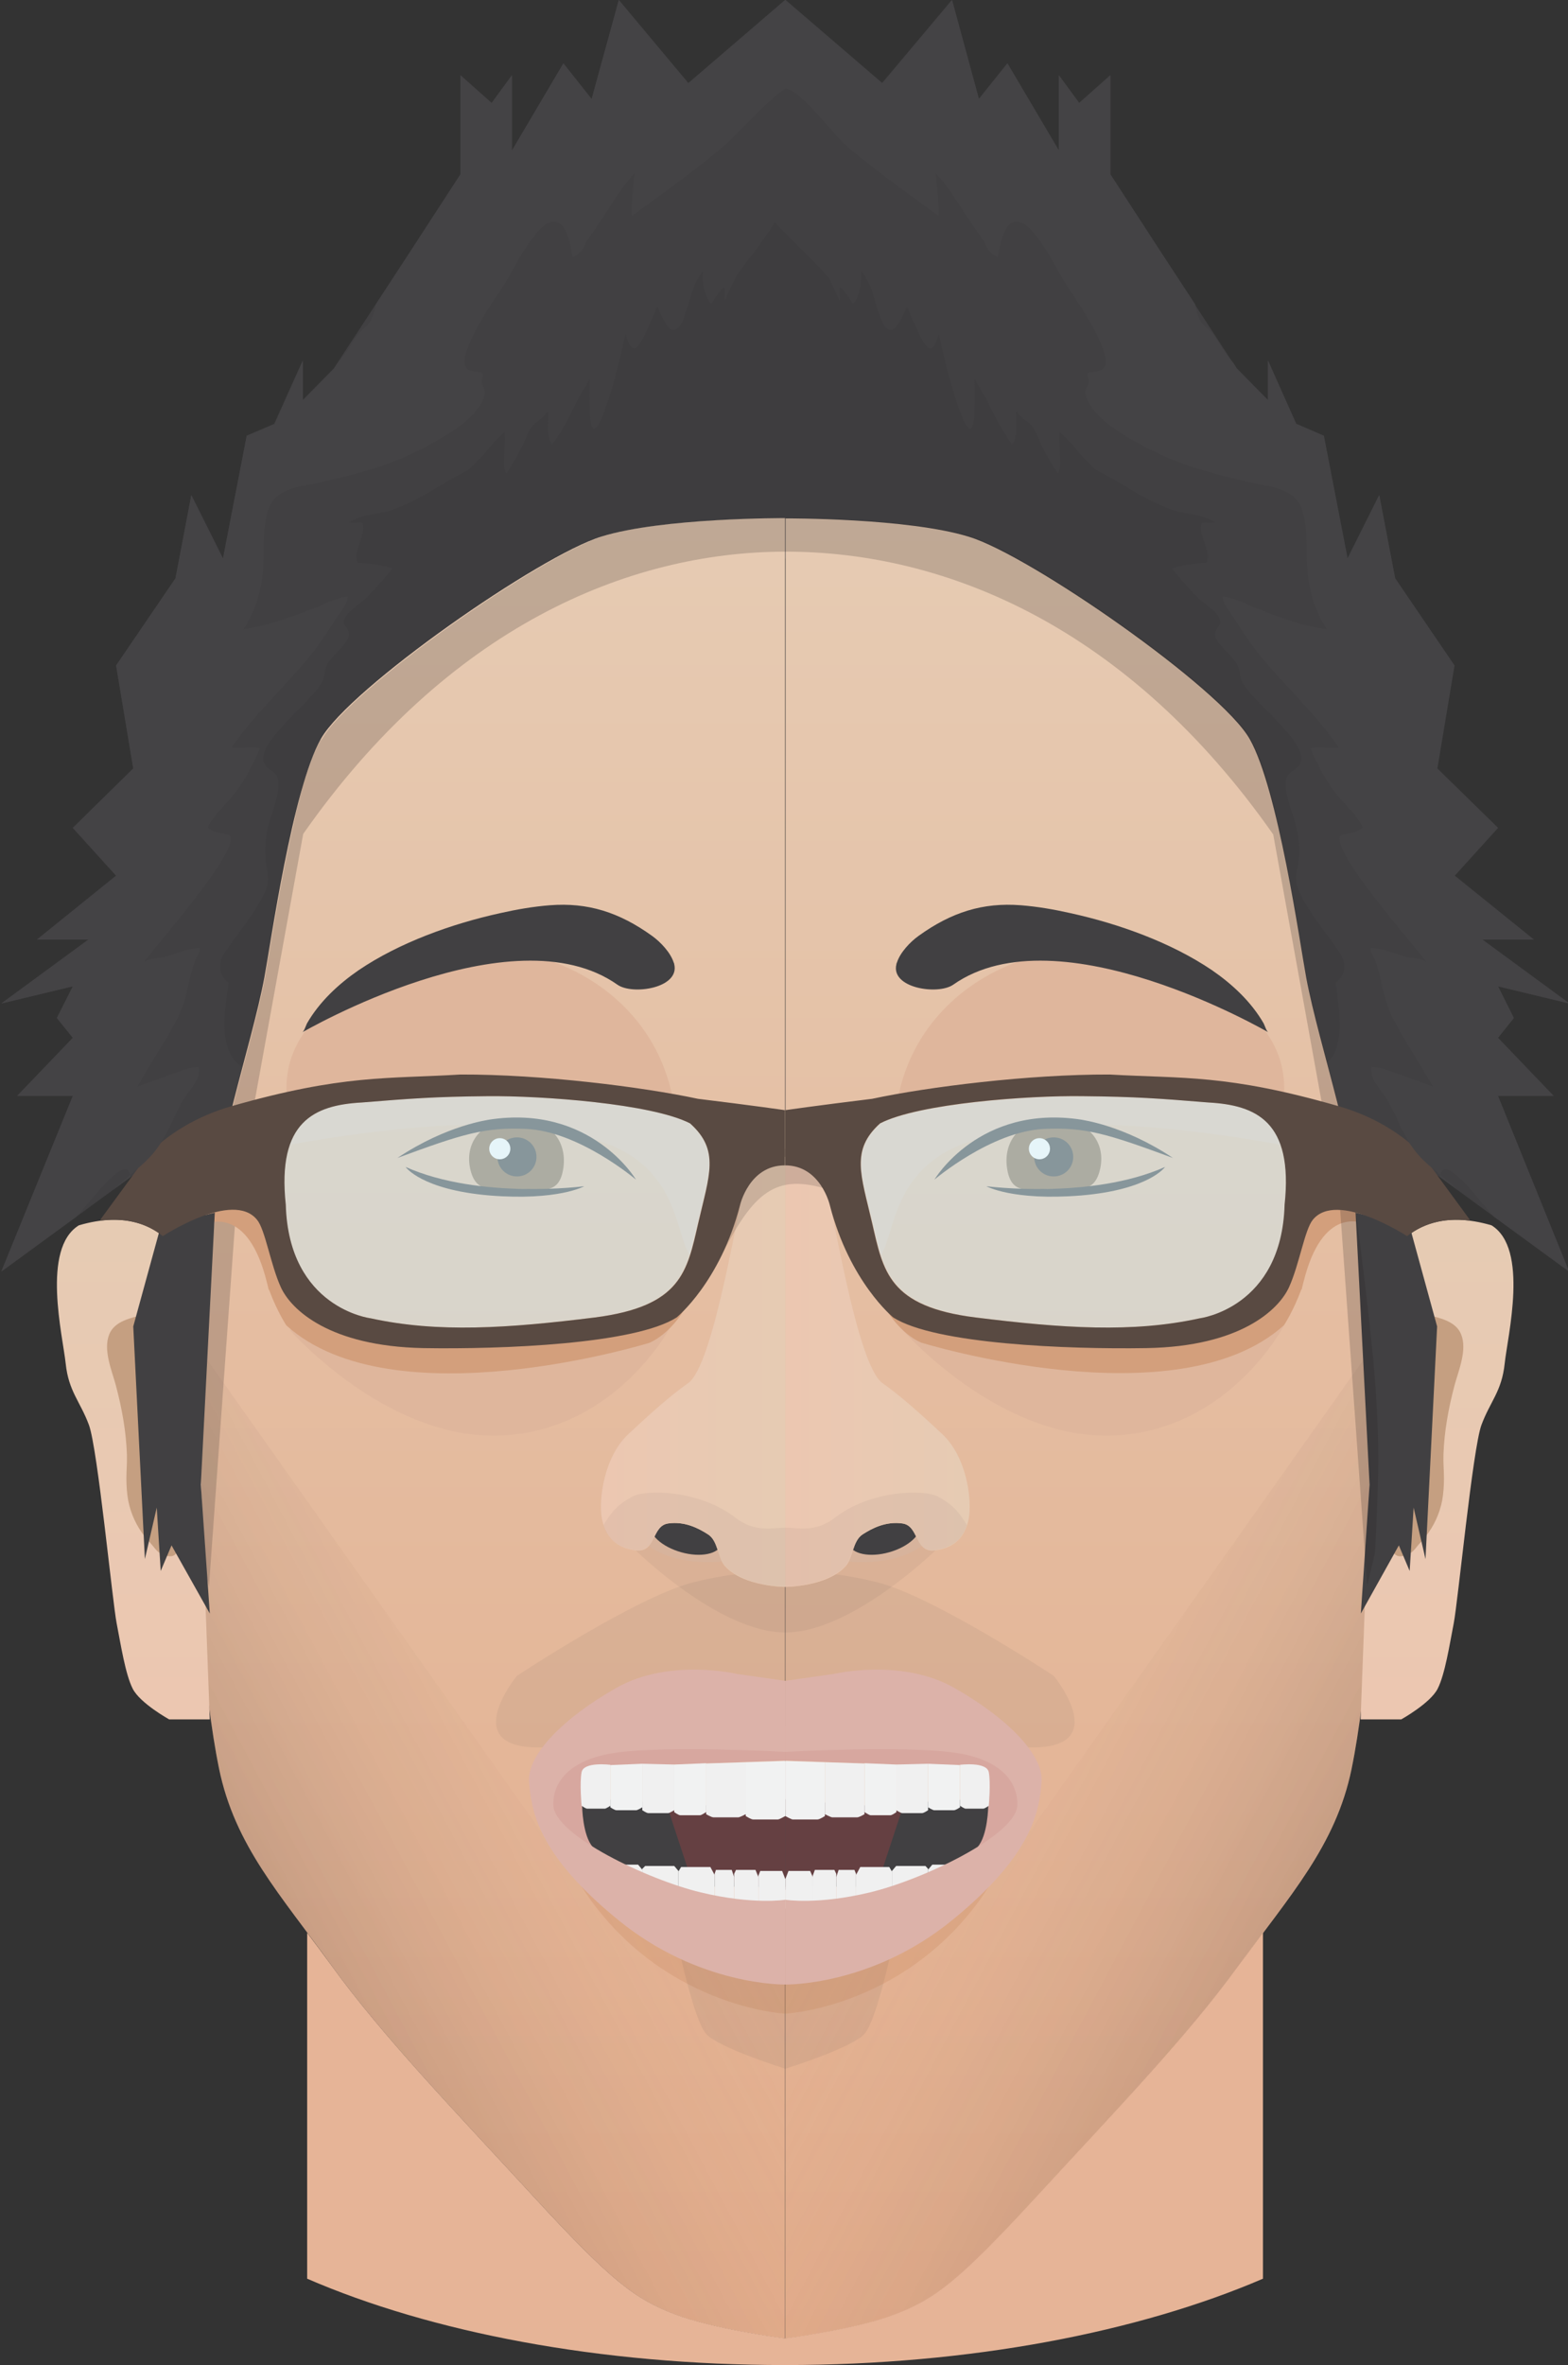 <?xml version="1.0" encoding="utf-8"?>
<!-- Generator: Adobe Illustrator 23.0.3, SVG Export Plug-In . SVG Version: 6.00 Build 0)  -->
<svg version="1.1" id="Layer_1" xmlns="http://www.w3.org/2000/svg" xmlns:xlink="http://www.w3.org/1999/xlink" x="0px" y="0px"
	 viewBox="0 0 594.2 895.6" style="enable-background:new 0 0 594.2 895.6;" xml:space="preserve">
<rect x="0" y="0" width="594.2" height="895.6" fill="#333333" stroke="none"/>
<style type="text/css">
	.st0{fill:#414042;}
	.st1{fill:#3E3D3F;}
	.st2{fill:url(#SVGID_1_);}
	.st3{fill:#DFB69C;}
	.st4{fill:#D39F7C;}
	.st5{opacity:0.15;fill:url(#SVGID_2_);enable-background:new    ;}
	.st6{fill:#E1BBA3;}
	.st7{opacity:5.000000e-02;fill:#231F20;enable-background:new    ;}
	.st8{opacity:7.000000e-02;fill:#414042;enable-background:new    ;}
	.st9{opacity:8.000000e-02;fill:#414042;enable-background:new    ;}
	.st10{fill:#D7A79F;}
	.st11{fill:#F0F0F0;}
	.st12{fill:#654042;}
	.st13{fill:url(#SVGID_3_);}
	.st14{fill:#C59F81;}
	.st15{fill:#E5C5B1;}
	.st16{fill:#8A6D51;}
	.st17{fill:#F1F2F2;}
	.st18{fill:none;}
	.st19{fill:#FFFFFF;}
	.st20{opacity:0.5;fill:#CEEDF5;enable-background:new    ;}
	.st21{fill:url(#SVGID_4_);}
	.st22{opacity:0.2;fill:#C17846;enable-background:new    ;}
	.st23{opacity:0.2;fill:#231F20;enable-background:new    ;}
	.st24{opacity:0.15;fill:url(#SVGID_5_);enable-background:new    ;}
	.st25{fill:#DCB2A9;}
	.st26{fill:url(#SVGID_6_);}
	.st27{fill:#E6B497;}
	.st28{fill:url(#SVGID_7_);}
	.st29{fill:url(#SVGID_8_);}
	.st30{opacity:0.15;fill:#231F20;enable-background:new    ;}
	.st31{fill:#594A42;}
	.st32{opacity:5.000000e-02;}
	.st33{fill:#231F20;}
	.st34{fill:#444345;}
</style>
<g>
	<title>Site Header</title>
	<g>
		<polygon class="st0" points="588.6,415 567.6,393 573.6,385.5 567.6,373.5 594.6,380 561.6,355.8 581.1,355.8 551.1,331.6 
			567.6,313.5 544.6,291 551.1,252 528.7,219 522.6,187.5 510.6,211.5 501.6,165 491.2,160.5 480.5,136.5 480.5,151.5 468.6,139.5 
			440.2,96 420.7,66 420.7,28.5 408.9,39 401.2,28.5 401.2,57 381.7,24 370.9,37.5 360.7,0 334.2,31.5 297.6,0 260.9,31.5 234.5,0 
			224.2,37.5 213.5,24 194,57 194,28.5 186.3,39 174.5,28.5 174.5,66 155,96 126.5,139.5 114.7,151.5 114.7,136.5 103.9,160.5 
			93.5,165 84.5,211.5 72.5,187.5 66.5,219 44,252 50.5,291 27.6,313.5 44,331.6 14,355.8 33.5,355.8 0.5,380 27.6,373.5 
			21.5,385.5 27.6,393 6.5,415 27.6,415 0.5,481.5 50.5,445 71,438.1 84.9,430.9 200.5,250.5 297.6,211.5 394.7,250.5 510.2,430.9 
			524.1,438.1 544.6,445 594.6,481.5 567.6,415 		"/>
		<path class="st1" d="M293.6,84.1c-1.1,2.3-7.2,10.7-8.8,12.7c-2.2,2.8-4.5,5.5-6.2,8.7c-1.5,2.7-2.7,5.5-3.9,8.3
			c-0.2-0.6-0.1-1.4-0.1-2c0-0.9,0.1-1.9,0-2.8c-1.2,0-2.2,1.8-2.8,2.7c-0.5,0.6-1,1.2-1.4,2c-0.3,0.5-0.4,1.3-1.1,1.3
			c-2.7-3.7-3-8-2.9-12.4c-1.4,1.9-2.7,3.9-3.5,6.1c-1.2,3.1-1.9,6.4-3,9.5c-0.6,1.9-2.1,7-4.9,6.7c-1.4-0.1-2.3-1.7-2.9-2.7
			c-1.2-1.9-2.1-4.1-3-6.1c-1.2,2.9-2.5,5.7-3.8,8.6c-1,2.2-2.1,4.9-3.8,6.6c-2.5,2.6-3.9-3.2-4.5-4.8c-2.3,10.4-4.7,20.9-8.6,30.8
			c-0.4,1.1-3,7.7-4.2,3.9c-0.7-2.2-0.6-4.7-0.7-6.9c-0.1-3.6,0-7.2,0-10.8c-1.5,2.9-3.5,5.5-4.9,8.5c-2.7,5.6-5.6,11.2-9.2,16.2
			c-1.2-0.5-1.5-3-1.6-3.9c-0.3-2.4,0-4.8,0-7.2c0-0.5,0-1-0.2-1.4c-0.7,1-1.4,1.9-2.4,2.7c-1.1,1-2.4,1.7-3.4,2.9
			c-1.7,2.2-2.6,5-3.8,7.5c-1.8,3.7-3.9,7.1-6.1,10.5c-0.8-1.5-0.9-2.2-0.9-4c0-3.9,0.5-7.9,0.2-11.7c-2.2,2-4.3,4-6.1,6.4
			c-1.5,1.9-3.3,3.6-5,5.4c-0.8,0.8-1.6,1.7-2.5,2.4c-1,0.8-2.2,1.2-3.3,1.8c-3.8,2-7.5,4.3-11.2,6.5c-4.3,2.5-8.7,4.8-13.4,6.6
			c-5.8,2.3-12,1.6-17.3,5.1c1.6,0.6,3.3-0.2,5,0.3c1.5,4.8-4,10.4-1.8,15c4.6,0.2,8.7,0.8,13.1,2.2c-3.4,4.2-6.9,8.3-10.9,12
			c-2.1,1.9-6.1,4.3-7.2,7c-0.8,2.2,0.5,2.6,1.3,4.4c1,2.5-0.4,4-2,6c-2.1,2.5-5.4,5-6.5,8.2c-0.7,2.1-0.3,3.8-1.6,5.8
			c-3.7,5.8-9.6,10.4-14.1,15.6c-2.6,3.1-9.7,10.1-7.6,14.8c1.3,2.8,4.8,2.7,5.3,6.2c0.9,5.6-2.7,12.7-3.9,18.1
			c-1.1,5.3-1.5,10.4-0.3,15.7c0.8,3.6,0.5,6-1.1,9.3c-3.9,8.1-9.8,14.7-14.8,22.1c-2.8,4.2-2.7,8.5,1.3,11.7
			c-1,8.6-4.2,23.5,3.3,30.3c7.8,7.2,15-5.5,17.2-11.6c6-16.5,6.7-34.4,12.4-51.1c7.5-21.9,21.4-40.5,36.6-57.6
			c14.8-16.7,30.5-33.8,48.3-47.4c15.5-11.8,32.7-17.3,51.7-20.5c12.3-2,29.5-2.7,40.3-10.9c10.7,8.2,28,8.9,40.3,10.9
			c19,3.1,36.3,8.7,51.7,20.5c17.8,13.6,33.5,30.6,48.3,47.4c15.2,17.2,29,35.8,36.6,57.6c5.7,16.6,6.5,34.6,12.4,51.1
			c2.2,6,9.3,18.7,17.2,11.6c7.4-6.8,4.3-21.7,3.3-30.3c4-3.2,4.1-7.5,1.3-11.7c-4.9-7.4-10.9-14-14.8-22.1
			c-1.6-3.4-1.9-5.8-1.1-9.3c1.2-5.3,0.9-10.4-0.3-15.7c-1.2-5.4-4.8-12.5-3.9-18.1c0.6-3.5,4.1-3.4,5.3-6.2
			c2.2-4.7-4.9-11.8-7.6-14.8c-4.5-5.2-10.4-9.8-14.1-15.6c-1.3-2-0.9-3.7-1.6-5.8c-1.1-3.2-4.4-5.7-6.5-8.2c-1.7-2-3.1-3.5-2-6
			c0.8-1.9,2.1-2.2,1.3-4.4c-1-2.8-5.1-5.1-7.2-7c-4-3.7-7.4-7.8-10.9-12c4.4-1.4,8.5-2,13.1-2.2c2.2-4.6-3.4-10.1-1.8-15
			c1.7-0.5,3.4,0.3,5-0.3c-5.3-3.5-11.5-2.8-17.3-5.1c-4.6-1.8-9.1-4.1-13.4-6.6c-3.7-2.2-7.4-4.5-11.2-6.5
			c-1.1-0.6-2.3-1.1-3.3-1.8c-0.9-0.7-1.7-1.6-2.5-2.4c-1.7-1.8-3.5-3.4-5-5.4c-1.8-2.3-3.9-4.4-6.1-6.4c-0.3,3.9,0.2,7.9,0.2,11.7
			c0,1.7-0.1,2.5-0.9,4c-2.3-3.4-4.4-6.8-6.1-10.5c-1.2-2.5-2.1-5.3-3.8-7.5c-0.9-1.2-2.2-2-3.4-2.9c-0.9-0.8-1.7-1.7-2.4-2.7
			c-0.3,0.4-0.2,0.9-0.2,1.4c0,2.4,0.3,4.8,0,7.2c-0.1,1-0.5,3.4-1.6,3.9c-3.6-5.1-6.5-10.6-9.2-16.2c-1.4-3-3.4-5.6-4.9-8.5
			c0.1,3.6,0.1,7.2,0,10.8c-0.1,2.2,0,4.8-0.7,6.9c-1.2,3.8-3.8-2.8-4.2-3.9c-3.9-9.9-6.3-20.4-8.6-30.8c-0.6,1.6-2,7.4-4.5,4.8
			c-1.7-1.8-2.8-4.4-3.8-6.6c-1.3-2.8-2.6-5.7-3.8-8.6c-0.9,2.1-1.8,4.2-3,6.1c-0.6,1-1.6,2.5-2.9,2.7c-2.8,0.3-4.2-4.8-4.9-6.7
			c-1.1-3.2-1.8-6.4-3-9.5c-0.9-2.2-2.2-4.2-3.5-6.1c0.1,4.4-0.3,8.8-2.9,12.4c-0.6,0-0.8-0.8-1.1-1.3c-0.4-0.7-0.9-1.3-1.4-2
			c-0.7-0.8-1.6-2.7-2.8-2.7c-0.1,0.9,0,1.9,0,2.8c0,0.6,0.2,1.4-0.1,2c-1.3-2.8-2.4-5.7-3.9-8.3C312.2,102.4,295.8,86.9,293.6,84.1
			"/>
		
			<linearGradient id="SVGID_1_" gradientUnits="userSpaceOnUse" x1="409.859" y1="10.4" x2="409.859" y2="699.701" gradientTransform="matrix(1 0 0 -1 0 896)">
			<stop  offset="0" style="stop-color:#E3AC8B"/>
			<stop  offset="1" style="stop-color:#E6CBB3"/>
		</linearGradient>
		<path class="st2" d="M297.6,885.6c0,0,26.6-3.4,41.6-9.1c14.9-5.7,23.6-11.9,53.7-44.6c30.1-32.7,57.1-60.6,76.5-87.4
			c19.4-26.8,36.8-45.5,42.8-74.7s9-77.1,9.8-110c0,0,0.6-11.5-0.9-34.2c-1.6-22.8-9.9-91.1-14.3-108c-4.3-16.9-9.4-34.5-11.8-47.4
			s-10.6-71.2-21.4-90.3c-10.8-19.2-83.1-69.5-106.3-76.6c-23.1-7.2-69.6-7-69.6-7L297.6,885.6L297.6,885.6z"/>
		<path class="st3" d="M341.9,503.5c0,0,36.8,42.2,80.5,40.1c43.7-2.1,64.2-41.7,64.2-41.7"/>
		<path class="st4" d="M516.6,449l-7.7-1.1l-12.1,3.6L489,473l0,0l-10.7,19.6l-3.4,3.3l-11,7.8l-20.4,4.8h-18.4l-41.2-2.3l-34.9-3.8
			l-12.9-6.1c0,0,5,8.6,12.9,12.1c0,0,97.1,30,137.6-6.6c0,0,3.5-5.3,6.5-13.4c0.1-0.1,0.1-0.1,0.2-0.2c0.1-0.6,0.3-1.1,0.4-1.7
			c0.3-1.1,0.6-2.2,0.9-3.4c7.7-27.5,22.9-19.5,22.9-19.5L516.6,449z"/>
		
			<linearGradient id="SVGID_2_" gradientUnits="userSpaceOnUse" x1="-315.69" y1="159.454" x2="-173.575" y2="235.018" gradientTransform="matrix(-1 0 0 -1 165.555 896)">
			<stop  offset="0" style="stop-color:#231F20"/>
			<stop  offset="0.163" style="stop-color:#51413A;stop-opacity:0.837"/>
			<stop  offset="0.369" style="stop-color:#856756;stop-opacity:0.63"/>
			<stop  offset="0.564" style="stop-color:#AE856D;stop-opacity:0.436"/>
			<stop  offset="0.739" style="stop-color:#CB9A7E;stop-opacity:0.261"/>
			<stop  offset="0.89" style="stop-color:#DDA787;stop-opacity:0.11"/>
			<stop  offset="1" style="stop-color:#E3AC8B;stop-opacity:0"/>
		</linearGradient>
		<path class="st5" d="M392.9,831.8c30.1-32.7,57.1-60.6,76.5-87.4c19.4-26.8,36.8-45.5,42.8-74.7c6-29.2,9-77.1,9.8-110
			c0,0,0.6-11.5-0.9-34.2c-0.3-3.8-1.3-15-1.3-15l-140.2,198l-81.9,30.4v146.6c0,0,26.6-3.4,41.6-9.1
			C354.1,870.7,362.8,864.5,392.9,831.8z"/>
		<path class="st3" d="M339.5,420.8c6.2-50.3,61-70.9,93.7-56.7c0,0,60.8,12.4,52.7,55.6c-32.9-8-76.1-8.4-76.1-8.4l-47.4,2.2
			L339.5,420.8z"/>
		<path class="st6" d="M318.2,590.9c0,0,18.9,3.4,31.1-5.5s-3.7-14.5-3.7-14.5l-25.9,6.7L318.2,590.9z"/>
		<path class="st7" d="M354.7,586.9c0,0-31.9,31.3-57.1,31.3v-26.4l30.8-16.3l19.8,0.5L354.7,586.9z"/>
		<path class="st8" d="M297.6,595.6c0,0,13.5-1.8,34.9,3.6s66.8,35.4,66.8,35.4s23.2,28.1-9.8,27.1c-30.3-19.1-37.1-20.4-37.1-20.4
			l-35.4-2l-19.4,2V595.6z"/>
		<path class="st9" d="M297.6,783.4c0,0,25.3-7.9,30-13.2s10.5-33.1,10.5-33.1h-40.5V783.4z"/>
		<polygon class="st0" points="375,680.9 297.6,685.4 297.6,714.5 363.8,714.4 379.4,699.1 		"/>
		<path class="st0" d="M348.5,577.1c1.1,3.8-4.1,8.6-11.5,10.7c-7.4,2.1-14.3,0.7-15.4-3.2c-1.1-3.8,4.1-8.6,11.5-10.7
			C340.6,571.8,347.4,573.2,348.5,577.1z"/>
		<path class="st10" d="M373.2,669.4c2.3,2.9,1.3,14.4,1.3,14.4s-0.1,11.3-4.1,15.7l12.4-4l5.7-13l-0.9-15.8
			C387.6,666.7,370.9,666.5,373.2,669.4z"/>
		<polygon class="st10" points="297.6,653.5 348.5,653.5 381.5,664.1 382.2,669.8 297.6,666.7 		"/>
		<polygon class="st11" points="351.7,707.7 350.7,706.6 339.6,706.6 338,708.5 338,714.5 351.7,710.6 		"/>
		<polygon class="st11" points="365.4,707.2 364.3,706.1 353.3,706.1 351.7,708 351.7,714 365.4,710 		"/>
		<polygon class="st12" points="341.9,685.1 333.6,710.3 297.6,715.6 297.6,681.3 		"/>
		<polygon class="st11" points="338,708.7 337,707 326,707 324.4,710 324.4,719.4 338,714.9 		"/>
		<polygon class="st11" points="324.4,709.6 323.8,708.1 317.8,708.1 316.9,710.8 316.9,720.8 324.4,719.3 		"/>
		<polygon class="st11" points="316.9,709.6 316.2,708.1 308.8,708.1 307.8,710.8 307.8,720.8 316.9,719.3 		"/>
		<polygon class="st11" points="307.8,710.3 307,708.5 298.8,708.5 297.6,711.6 297.6,722.7 307.8,722.7 		"/>
		
			<linearGradient id="SVGID_3_" gradientUnits="userSpaceOnUse" x1="544.567" y1="244.9" x2="544.567" y2="434.084" gradientTransform="matrix(1 0 0 -1 0 896)">
			<stop  offset="0" style="stop-color:#ECC7B1"/>
			<stop  offset="1" style="stop-color:#E6CBB3"/>
		</linearGradient>
		<path class="st13" d="M521.8,486.1c0,0,7.5-32.6,43.4-22.1c14.3,8.8,6.1,41.9,5,52.4c-1.1,10.5-5.5,14.3-8.8,23.2
			s-8.9,66.9-10.5,75.1c-1.6,8.2-3.3,19.3-6.1,24.8S531,651.1,531,651.1h-15.4L521.8,486.1z"/>
		<path class="st14" d="M528.4,582.1c0,0.1,0,0.1,0,0.2c-0.1,0.9-0.1,1.8-0.2,2.7c0,0.6-0.4,2.2-0.2,2.7c1.4,2.8,4.7,1.4,6.8,0.2
			c1.1-0.7,2-2.1,2.8-3c0.9-1,1.8-2,2.7-3.1c3.1-4,5.2-8.5,6.2-13.5c0.5-2.8,0.7-5.6,0.7-8.4c0-3-0.3-6-0.2-9
			c0.3-8.9,1.9-17.6,4.2-26.3c1.5-5.6,4.9-13.4,2.5-19.3c-2-5.1-8.5-6.3-13.2-7.5l-0.1,0.5c-0.2,0.9-0.4,1.9-0.5,2.8
			c-0.3,1.7-0.5,3.4-0.8,5.1c-0.4,2.7-0.8,5.4-1.1,8.1c-0.5,3.4-1,6.9-1.5,10.3c-0.6,3.7-1.2,7.4-1.8,11.1
			c-0.6,3.6-1.3,7.2-1.9,10.7c-0.6,3.4-1.2,6.7-1.7,10.1c-0.5,3.3-1,6.6-1.4,10c-0.4,3.5-0.7,6.9-1,10.4
			C528.6,578.7,528.5,580.4,528.4,582.1z"/>
		<path class="st0" d="M339.7,365.1c0-0.2,0.1-0.4,0.2-0.6c1.2-3.8,5-7.8,8.2-10.1c12.5-9,24.4-12.7,38.7-11.6
			c6.4,0.5,12.7,1.6,18.9,3c18.2,4,38.1,11.1,53.6,21.6c7.7,5.3,14.9,12,19.6,20.2c0.3,0.6,1.1,3,1.7,3.3c0,0-79.4-46.2-119.4-18
			C355.4,376.9,337.4,374.2,339.7,365.1z"/>
		<polygon class="st0" points="534.2,464.4 544.6,502.3 540.2,590.4 535.7,570.9 534.2,594.9 530.1,585.2 515.7,611 519,562.2 
			513.7,459.2 		"/>
		<path class="st15" d="M458.2,417.5c-18.6-1.5-27.4-2.2-47.8-2.4c-20.4-0.2-62.1,2.8-76.7,10.3c-11.3,10.2-7.3,19.5-3,37.8
			c1,4.3,1.9,8.4,3.1,12.1c6.2-9.1,3.8-40.2,46.7-45.9l15.7-2.5c0,0,26-4.8,89.3,6.6C480.9,421.3,470.4,418.2,458.2,417.5z"/>
		<path class="st16" d="M417,442.2c-2,9.8-7.9,8.1-17.7,8.1s-16.2,2.5-17.7-8.1c-1.4-10.1,5-18.5,17.7-18.5S419,432.1,417,442.2z"/>
		<path class="st0" d="M444.5,438.5c-24.7-9.1-33-11.7-48.8-11c-20.1,0.9-41.6,19.2-41.6,19.2s17-28.7,55.7-22.7
			C409.8,424.1,425.6,425.9,444.5,438.5z"/>
		<path class="st0" d="M373.8,449.2c0,0,39.6,5.2,67.7-7.3c0,0-5.9,8.6-31.8,10.8C383.7,454.8,373.8,449.2,373.8,449.2z"/>
		<path class="st17" d="M297.6,687.7c0,0,2.3,1.3,2.8,1.3c0.3,0,2.3,0,4.5,0s4.5,0,4.9,0c0.8,0,2.8-1.3,2.8-1.3v-20.4l-15-0.5
			L297.6,687.7L297.6,687.7z"/>
		<path class="st11" d="M312.6,687c0,0,2.3,1.2,2.8,1.2c0.3,0,2.3,0,4.5,0s4.5,0,4.9,0c0.8,0,2.8-1.2,2.8-1.2v-19.2l-15-0.5
			L312.6,687L312.6,687z"/>
		<path class="st17" d="M327.6,686.2c0,0,1.8,1.2,2.3,1.2c0.2,0,1.9,0,3.6,0c1.8,0,3.6,0,3.9,0c0.7,0,2.3-1.2,2.3-1.2v-18l-12.1-0.5
			L327.6,686.2L327.6,686.2z"/>
		<path class="st11" d="M339.6,685.5c0,0,1.8,1.1,2.3,1.1c0.2,0,1.9,0,3.6,0c1.8,0,3.6,0,3.9,0c0.7,0,2.3-1.1,2.3-1.1v-17.6
			l-12.1,0.3L339.6,685.5L339.6,685.5z"/>
		<path class="st17" d="M351.7,684.4c0,0,1.8,1.1,2.3,1.1c0.2,0,1.9,0,3.6,0c1.8,0,3.6,0,3.9,0c0.7,0,2.3-1.1,2.3-1.1v-16l-12.1-0.5
			L351.7,684.4L351.7,684.4z"/>
		<path class="st11" d="M363.8,683.8c0,0,1.6,1.1,2.1,1.1c0.2,0,1.7,0,3.2,0c1.6,0,3.2,0,3.5,0c0.6,0,2.1-1.1,2.1-1.1
			s0.8-8.6,0-12.7c-0.8-4.1-10.9-2.8-10.9-2.8L363.8,683.8L363.8,683.8z"/>
		<line class="st18" x1="297.6" y1="666.7" x2="372.6" y2="666.7"/>
		<path class="st0" d="M406.7,438.1c0,4.1-3.3,7.4-7.4,7.4s-7.4-3.3-7.4-7.4s3.3-7.4,7.4-7.4S406.7,434,406.7,438.1z"/>
		<path class="st19" d="M397.9,435c0,2.2-1.8,4-4,4s-4-1.8-4-4s1.8-4,4-4S397.9,432.8,397.9,435z"/>
		<path class="st20" d="M410.3,415.1c-20.4-0.2-62.1,2.8-76.7,10.3c-11.3,10.2-7.3,19.5-3,37.8c4.2,18.2,6.3,31.5,39.2,35.7
			c33,4.1,59.5,5.9,85,0.3c0,0,31-3.8,32.1-43c3.4-31.6-10.9-37.7-28.7-38.7C439.6,416,430.8,415.3,410.3,415.1z"/>
		
			<linearGradient id="SVGID_4_" gradientUnits="userSpaceOnUse" x1="501.733" y1="10.4" x2="501.733" y2="699.801" gradientTransform="matrix(-1 0 0 -1 687.074 896)">
			<stop  offset="0" style="stop-color:#E3AC8B"/>
			<stop  offset="1" style="stop-color:#E6CBB3"/>
		</linearGradient>
		<path class="st21" d="M297.6,885.6c0,0-26.6-3.4-41.6-9.1c-14.9-5.7-23.6-11.9-53.7-44.6c-30.1-32.7-57.1-60.6-76.5-87.4
			C106.4,717.6,89,699,83,669.7c-6-29.2-9-77.1-9.8-110c0,0-0.6-11.5,0.9-34.2c1.6-22.8,9.9-91.1,14.3-108
			c4.3-16.9,9.4-34.5,11.8-47.4s10.6-71.2,21.4-90.3c10.8-19.2,83.1-69.5,106.3-76.6c23.1-7.2,69.6-7,69.6-7v689.4H297.6z"/>
		<g>
			<path class="st22" d="M220.4,714.5l77.2,12.3v35.7C297.6,762.6,250,760.2,220.4,714.5z"/>
			<path class="st22" d="M374.7,714.5l-77.2,12.3v35.7C297.6,762.6,345.1,760.2,374.7,714.5z"/>
		</g>
		<path class="st23" d="M120.7,281.7c-0.3,0.6-0.6,1.2-0.9,1.9c0,0.1-0.1,0.1-0.1,0.2c-0.3,0.6-0.6,1.3-0.9,2c0,0.1-0.1,0.2-0.1,0.2
			c-0.3,0.7-0.5,1.4-0.8,2.1c0,0.1-0.1,0.2-0.1,0.3c-0.3,0.7-0.5,1.5-0.8,2.2c0,0.1-0.1,0.2-0.1,0.3c-0.3,0.8-0.5,1.5-0.8,2.3
			c0,0.1-0.1,0.2-0.1,0.4c-0.3,0.8-0.5,1.6-0.8,2.4c0,0.1-0.1,0.3-0.1,0.4c-0.3,0.8-0.5,1.7-0.7,2.6c0,0.1-0.1,0.3-0.1,0.4
			c-0.2,0.9-0.5,1.8-0.7,2.7c0,0.1-0.1,0.2-0.1,0.4c-0.2,0.9-0.5,1.9-0.7,2.8c0,0.1,0,0.2-0.1,0.3c-0.2,1-0.5,2-0.7,2.9
			c0,0.1,0,0.1,0,0.2c-0.2,1-0.5,2.1-0.7,3.1c0,0,0,0,0,0.1c-0.8,3.3-1.5,6.6-2.2,9.9c0,0,0,0,0,0.1c-0.2,1.1-0.5,2.2-0.7,3.3
			c-3.9,19.4-6.8,38.3-8,45c-2.4,12.9-7.5,30.5-11.8,47.4s-12.7,85.2-14.3,108c-1.6,22.8-0.9,34.2-0.9,34.2c0.1,5.9,0.4,12.3,0.6,19
			l5.2,21.9l10.5-146l7.8-43.1l17.4-95.8c54.7-78.1,122.9-106.9,182.9-106.9c60.9,0,129.8,28.8,184.7,107.1l18,99.4l7.1,39.1
			l10.5,146l3-12.6c0.5-10,0.9-19.6,1.1-28.1c0,0,0.6-11.5-0.9-34.2c-1.6-22.8-9.9-91.1-14.3-108c-4.3-16.9-9.4-34.5-11.8-47.4
			c-1.3-7.1-4.5-28.2-8.8-48.9c-0.9-4.1-1.8-8.2-2.7-12.1c0-0.1,0-0.1,0-0.2c-0.2-0.9-0.5-1.9-0.7-2.8c0-0.1,0-0.1,0-0.2
			c-0.2-0.9-0.5-1.9-0.7-2.8c0,0,0,0,0-0.1c-0.5-1.8-1-3.6-1.5-5.4c0-0.1-0.1-0.2-0.1-0.3c-0.2-0.8-0.5-1.6-0.7-2.4
			c0-0.1-0.1-0.2-0.1-0.4c-0.2-0.8-0.5-1.5-0.7-2.3c0-0.1-0.1-0.2-0.1-0.3c-0.2-0.8-0.5-1.5-0.8-2.2v-0.1c-0.3-0.7-0.5-1.4-0.8-2.1
			c0-0.1-0.1-0.1-0.1-0.2c-0.3-0.7-0.5-1.3-0.8-1.9c0-0.1-0.1-0.2-0.1-0.3c-0.2-0.6-0.5-1.2-0.8-1.8c0-0.1-0.1-0.2-0.1-0.3
			c-0.3-0.6-0.5-1.1-0.8-1.6c0-0.1-0.1-0.1-0.1-0.2c-0.3-0.5-0.6-1.1-0.8-1.6c-10.8-19.2-83.1-69.5-106.3-76.6
			c-23.1-7.2-69.6-7-69.6-7s-46.5-0.2-69.6,7s-95.4,57.5-106.3,76.6C121.4,280.4,121.1,281,120.7,281.7
			C120.8,281.6,120.8,281.7,120.7,281.7z"/>
		<path class="st3" d="M109.7,503.5c0,0,36.8,42.2,80.5,40.1c43.7-2.1,64.2-41.7,64.2-41.7"/>
		<path class="st4" d="M78.6,449l7.7-1.1l12.1,3.6l7.8,21.6l0,0l10.7,19.6l3.4,3.3l11,7.8l20.4,4.8H170l41.2-2.3l34.9-3.8l12.9-6.1
			c0,0-5,8.6-12.9,12.1c0,0-97.1,30-137.6-6.6c0,0-3.5-5.3-6.5-13.4c-0.1-0.1-0.1-0.1-0.2-0.2c-0.1-0.6-0.3-1.1-0.4-1.7
			c-0.3-1.1-0.6-2.2-0.9-3.4c-7.7-27.5-22.9-19.5-22.9-19.5L78.6,449z"/>
		<path class="st3" d="M255.7,420.8c-6.2-50.3-61-70.9-93.7-56.7c0,0-60.8,12.4-52.7,55.6c32.9-8,76.1-8.4,76.1-8.4l47.4,2.2
			L255.7,420.8z"/>
		<path class="st6" d="M276.9,590.9c0,0-18.9,3.4-31.1-5.5c-12.2-8.9,3.7-14.5,3.7-14.5l25.9,6.7L276.9,590.9z"/>
		<path class="st7" d="M240.7,586.9c0,0,31.7,31.3,56.9,31.3v-26.4L267,575.4l-19.8,0.5L240.7,586.9z"/>
		
			<linearGradient id="SVGID_5_" gradientUnits="userSpaceOnUse" x1="113.936" y1="159.444" x2="256.07" y2="235.018" gradientTransform="matrix(1 0 0 -1 0 896)">
			<stop  offset="0" style="stop-color:#231F20"/>
			<stop  offset="0.163" style="stop-color:#51413A;stop-opacity:0.837"/>
			<stop  offset="0.369" style="stop-color:#856756;stop-opacity:0.63"/>
			<stop  offset="0.564" style="stop-color:#AE856D;stop-opacity:0.436"/>
			<stop  offset="0.739" style="stop-color:#CB9A7E;stop-opacity:0.261"/>
			<stop  offset="0.89" style="stop-color:#DDA787;stop-opacity:0.11"/>
			<stop  offset="1" style="stop-color:#E3AC8B;stop-opacity:0"/>
		</linearGradient>
		<path class="st24" d="M202.3,831.8c-30.1-32.7-57.1-60.6-76.5-87.4C106.4,717.6,89,699,83,669.7c-6-29.2-9-77.1-9.8-110
			c0,0-0.6-11.5,0.9-34.2c0.3-3.8,1.3-15,1.3-15l140.2,198l81.9,30.4v146.6c0,0-26.6-3.4-41.6-9.1
			C241.1,870.7,232.4,864.5,202.3,831.8z"/>
		<path class="st8" d="M297.6,595.6c0,0-13.5-1.8-34.9,3.6c-21.4,5.4-66.8,35.4-66.8,35.4s-23.2,28.1,9.8,27.1
			c30.3-19.1,37.1-20.4,37.1-20.4l35.4-2l19.4,2V595.6z"/>
		<path class="st9" d="M297.6,783.4c0,0-25.3-7.9-30-13.2s-10.5-33.1-10.5-33.1h40.5V783.4z"/>
		<polygon class="st0" points="220.1,680.9 297.6,685.4 297.6,714.5 231.3,714.4 215.7,699.1 		"/>
		<path class="st0" d="M246.6,577.1c-1.1,3.8,4.1,8.6,11.5,10.7c7.4,2.1,14.3,0.7,15.4-3.2s-4.1-8.6-11.5-10.7
			C254.6,571.8,247.7,573.2,246.6,577.1z"/>
		<path class="st10" d="M221.9,669.4c-2.3,2.9-1.3,14.4-1.3,14.4s0.1,11.3,4.1,15.7l-12.4-4l-5.7-13l0.9-15.8
			C207.6,666.7,224.2,666.5,221.9,669.4z"/>
		<polygon class="st10" points="297.6,653.5 246.7,653.5 213.6,664.1 212.9,669.8 297.6,666.7 		"/>
		<polygon class="st11" points="243.4,707.7 244.5,706.6 255.5,706.6 257.1,708.5 257.1,714.5 243.4,710.6 		"/>
		<polygon class="st11" points="229.7,707.2 230.8,706.1 241.8,706.1 243.4,708 243.4,714 229.7,710 		"/>
		<polygon class="st12" points="253.2,685.1 261.5,710.3 297.6,715.6 297.6,681.3 		"/>
		<polygon class="st11" points="257.1,708.7 258.1,707 269.2,707 270.8,710 270.8,719.4 257.1,714.9 		"/>
		<polygon class="st11" points="270.8,709.6 271.3,708.1 277.3,708.1 278.2,710.8 278.2,720.8 270.8,719.3 		"/>
		<polygon class="st11" points="278.2,709.6 278.9,708.1 286.3,708.1 287.4,710.8 287.4,720.8 278.2,719.3 		"/>
		<polygon class="st11" points="287.4,710.3 288.1,708.5 296.4,708.5 297.6,711.6 297.6,722.7 287.4,722.7 		"/>
		<g>
			<path class="st25" d="M297.6,636.5l18.3-2.6c0,0,25.6-6.1,45.6,5.2s34.1,25.4,33.2,35.8c-0.9,10.4-2.8,26.9-33.7,52.1
				c-30.8,25.2-63.4,24.5-63.4,24.5v-32.1c0,0,12.2,2,32.1-2.8c20-4.8,55.1-21.5,55.8-32.8c0.4-7.6-4.6-17.6-24.5-20.2
				c-20-2.6-63.4-0.2-63.4-0.2V636.5z"/>
			<path class="st25" d="M297.6,636.5l-18.3-2.6c0,0-25.6-6.1-45.6,5.2s-34.1,25.4-33.2,35.8c0.9,10.4,2.8,26.9,33.7,52.1
				c30.8,25.2,63.4,24.5,63.4,24.5v-32.1c0,0-12.2,2-32.1-2.8c-20-4.8-55.1-21.5-55.8-32.8c-0.4-7.6,4.6-17.6,24.5-20.2
				c20-2.6,63.4-0.2,63.4-0.2V636.5z"/>
		</g>
		
			<linearGradient id="SVGID_6_" gradientUnits="userSpaceOnUse" x1="636.541" y1="244.9" x2="636.541" y2="434.084" gradientTransform="matrix(-1 0 0 -1 687.074 896)">
			<stop  offset="0" style="stop-color:#ECC7B1"/>
			<stop  offset="1" style="stop-color:#E6CBB3"/>
		</linearGradient>
		<path class="st26" d="M73.3,486.1c0,0-7.5-32.6-43.4-22.1c-14.3,8.8-6.1,41.9-5,52.4c1.1,10.5,5.5,14.3,8.8,23.2
			s8.9,66.9,10.5,75.1s3.3,19.3,6.1,24.8s13.8,11.6,13.8,11.6h15.4L73.3,486.1z"/>
		<path class="st14" d="M66.7,582.1c0,0.1,0,0.1,0,0.2c0.1,0.9,0.1,1.8,0.2,2.7c0,0.6,0.4,2.2,0.2,2.7c-1.4,2.8-4.7,1.4-6.8,0.2
			c-1.1-0.7-2-2.1-2.8-3c-0.9-1-1.8-2-2.7-3.1c-3.1-4-5.2-8.5-6.2-13.5c-0.5-2.8-0.7-5.6-0.7-8.4c0-3,0.3-6,0.2-9
			c-0.3-8.9-1.9-17.6-4.2-26.3c-1.5-5.6-4.9-13.4-2.5-19.3c2-5.1,8.5-6.3,13.2-7.5l0.1,0.5c0.2,0.9,0.4,1.9,0.5,2.8
			c0.3,1.7,0.5,3.4,0.8,5.1c0.4,2.7,0.8,5.4,1.1,8.1c0.5,3.4,1,6.9,1.5,10.3c0.6,3.7,1.2,7.4,1.8,11.1c0.6,3.6,1.3,7.2,1.9,10.7
			c0.6,3.4,1.2,6.7,1.7,10.1c0.5,3.3,1,6.6,1.4,10c0.4,3.5,0.7,6.9,1,10.4C66.5,578.7,66.6,580.4,66.7,582.1z"/>
		<path class="st0" d="M255.5,365.1c0-0.2-0.1-0.4-0.2-0.6c-1.2-3.8-5-7.8-8.2-10.1c-12.5-9-24.4-12.7-38.7-11.6
			c-6.4,0.5-12.7,1.6-18.9,3c-18.2,4-38.1,11.1-53.6,21.6c-7.7,5.3-14.9,12-19.6,20.2c-0.3,0.6-1.1,3-1.7,3.3
			c0,0,79.4-46.2,119.4-18C239.7,376.9,257.7,374.2,255.5,365.1z"/>
		<polygon class="st0" points="60.9,464.4 50.5,502.3 54.9,590.4 59.4,570.9 60.9,594.9 65,585.2 79.5,611 76.1,562.2 81.4,459.2 		
			"/>
		<path class="st15" d="M137,417.5c18.6-1.5,27.4-2.2,47.8-2.4c20.4-0.2,62.1,2.8,76.7,10.3c11.3,10.2,7.3,19.5,3,37.8
			c-1,4.3-1.9,8.4-3.1,12.1c-6.2-9.1-3.8-40.2-46.7-45.9l-15.7-2.5c0,0-26-4.8-89.3,6.6C114.2,421.3,124.8,418.2,137,417.5z"/>
		<path class="st16" d="M178.1,442.2c2,9.8,7.9,8.1,17.7,8.1s16.2,2.5,17.7-8.1c1.4-10.1-5-18.5-17.7-18.5
			C183.2,423.6,176.1,432.1,178.1,442.2z"/>
		<path class="st0" d="M150.6,438.5c24.7-9.1,33-11.7,48.8-11c20.1,0.9,41.6,19.2,41.6,19.2S224,418,185.3,424
			C185.3,424.1,169.5,425.9,150.6,438.5z"/>
		<path class="st0" d="M221.4,449.2c0,0-39.6,5.2-67.7-7.3c0,0,5.9,8.6,31.8,10.8C211.5,454.8,221.4,449.2,221.4,449.2z"/>
		<path class="st17" d="M297.6,687.7c0,0-2.3,1.3-2.8,1.3c-0.3,0-2.3,0-4.5,0s-4.5,0-4.9,0c-0.8,0-2.8-1.3-2.8-1.3v-20.4l15-0.5
			L297.6,687.7L297.6,687.7z"/>
		<path class="st11" d="M282.6,687c0,0-2.3,1.2-2.8,1.2c-0.3,0-2.3,0-4.5,0s-4.5,0-4.9,0c-0.8,0-2.8-1.2-2.8-1.2v-19.2l15-0.5
			L282.6,687L282.6,687z"/>
		<path class="st17" d="M267.6,686.2c0,0-1.8,1.2-2.3,1.2c-0.2,0-1.9,0-3.6,0c-1.8,0-3.6,0-3.9,0c-0.7,0-2.3-1.2-2.3-1.2v-18
			l12.1-0.5V686.2z"/>
		<path class="st11" d="M255.5,685.5c0,0-1.8,1.1-2.3,1.1c-0.2,0-1.9,0-3.6,0c-1.8,0-3.6,0-3.9,0c-0.7,0-2.3-1.1-2.3-1.1v-17.6
			l12.1,0.3V685.5z"/>
		<path class="st17" d="M243.4,684.4c0,0-1.8,1.1-2.3,1.1c-0.2,0-1.9,0-3.6,0c-1.8,0-3.6,0-3.9,0c-0.7,0-2.3-1.1-2.3-1.1v-16
			l12.1-0.5V684.4z"/>
		<path class="st11" d="M231.3,683.8c0,0-1.6,1.1-2.1,1.1c-0.2,0-1.7,0-3.2,0c-1.6,0-3.2,0-3.5,0c-0.6,0-2.1-1.1-2.1-1.1
			s-0.8-8.6,0-12.7c0.8-4.1,10.9-2.8,10.9-2.8L231.3,683.8L231.3,683.8z"/>
		<line class="st18" x1="297.6" y1="666.7" x2="222.5" y2="666.7"/>
		<path class="st0" d="M188.5,438.1c0,4.1,3.3,7.4,7.4,7.4c4.1,0,7.4-3.3,7.4-7.4s-3.3-7.4-7.4-7.4S188.5,434,188.5,438.1z"/>
		<path class="st19" d="M185.4,435c0,2.2,1.8,4,4,4s4-1.8,4-4s-1.8-4-4-4S185.4,432.8,185.4,435z"/>
		<path class="st20" d="M184.8,415.1c20.4-0.2,62.1,2.8,76.7,10.3c11.3,10.2,7.3,19.5,3,37.8c-4.2,18.2-6.3,31.5-39.2,35.7
			c-33,4.1-59.5,5.9-85,0.3c0,0-31-3.8-32.1-43c-3.4-31.6,10.9-37.7,28.7-38.7C155.5,416,164.4,415.3,184.8,415.1z"/>
		<path class="st27" d="M469.3,744.4c-19.4,26.8-46.4,54.7-76.5,87.4s-38.8,38.9-53.7,44.6c-14.9,5.7-41.6,9.1-41.6,9.1
			s-26.6-3.4-41.6-9.1c-14.9-5.7-23.6-11.9-53.7-44.6c-30.1-32.7-57.1-60.6-76.5-87.4c-3.2-4.4-6.3-8.5-9.3-12.5v131
			c46.9,20.3,110.7,32.7,181.1,32.7c70.3,0,134.1-12.5,181.1-32.7v-131C475.6,735.9,472.5,740.1,469.3,744.4z"/>
		<g>
			<path class="st6" d="M297.6,438.1c10.4,0,12.8,7,15.1,10.8c2.3,3.8,11.7,68.4,21.9,75c6,4.2,13.1,10.4,22.5,19.2s11.3,25.2,10,32
				s-5.4,11.2-13,12s-5.8-9.3-12.1-10.2c-6.3-0.9-11.5,1.8-15.2,4.2c-3.7,2.5-3.6,8.8-6.2,11.8c-7,8-23,8-23,8"/>
			<path class="st6" d="M297.6,438.1c-10.4,0-12.8,7-15.1,10.8c-2.3,3.8-11.7,68.4-21.9,75c-6,4.2-13.1,10.4-22.5,19.2
				s-11.3,25.2-10,32s5.4,11.2,13,12s5.8-9.3,12.1-10.2c6.3-0.9,11.5,1.8,15.2,4.2s3.6,8.8,6.2,11.8c7,8,23,8,23,8"/>
		</g>
		<g>
			<linearGradient id="SVGID_7_" gradientUnits="userSpaceOnUse" x1="297.6" y1="519.5" x2="367.466" y2="519.5">
				<stop  offset="0" style="stop-color:#ECC7B1"/>
				<stop  offset="1" style="stop-color:#E6CBB3"/>
			</linearGradient>
			<path class="st28" d="M297.6,438.1c10.4,0,12.8,7,15.1,10.8c2.3,3.8,11.7,68.4,21.9,75c6,4.2,13.1,10.4,22.5,19.2
				s11.3,25.2,10,32s-5.4,11.2-13,12s-5.8-9.3-12.1-10.2c-6.3-0.9-11.5,1.8-15.2,4.2c-3.7,2.5-3.6,8.8-6.2,11.8c-7,8-23,8-23,8"/>
			<linearGradient id="SVGID_8_" gradientUnits="userSpaceOnUse" x1="227.734" y1="519.5" x2="297.6" y2="519.5">
				<stop  offset="0" style="stop-color:#ECC7B1"/>
				<stop  offset="1" style="stop-color:#E6CBB3"/>
			</linearGradient>
			<path class="st29" d="M297.6,438.1c-10.4,0-12.8,7-15.1,10.8c-2.3,3.8-11.7,68.4-21.9,75c-6,4.2-13.1,10.4-22.5,19.2
				s-11.3,25.2-10,32s5.4,11.2,13,12s5.8-9.3,12.1-10.2c6.3-0.9,11.5,1.8,15.2,4.2s3.6,8.8,6.2,11.8c7,8,23,8,23,8"/>
		</g>
		<path class="st30" d="M275.7,464.3l10.5-25.3l11.4-4l19.8,16.6c-20.6-7.3-29.9-3.4-42.5,21C262.7,496.6,275.7,464.3,275.7,464.3z"
			/>
		<g>
			<path class="st31" d="M264.5,416.1c-21-4.5-59.3-9.3-90-9.2c-27.8,1.7-44.4-0.1-86.8,12C65.8,425.2,55.5,438,55.5,438L38,461.9
				l0.2,0.3c10.7-1.3,18.2,1.7,23.5,5.9c0,0,26.6-17.5,35.7-6.2c3.1,3.7,5.1,16.9,9,25.5s18.5,22.4,54,23.1c30,0.5,80.2-1.5,96-11.6
				c0,0,16.5-13.4,24-42.4c0,0,3.4-15.2,17-15.2v-20.9C297.6,420.4,285,418.6,264.5,416.1z M264.6,463.2
				c-4.2,18.2-6.3,31.5-39.2,35.7c-33,4.1-59.5,5.9-85,0.3c0,0-31-3.8-32.1-43c-3.4-31.6,10.9-37.7,28.7-38.7
				c18.6-1.5,27.4-2.2,47.8-2.4c20.4-0.2,62.1,2.8,76.7,10.3C272.9,435.6,268.8,444.9,264.6,463.2z"/>
			<path class="st31" d="M556.8,462.2l0.2-0.3L539.5,438c0,0-10.3-12.8-32.2-19.1c-42.4-12.2-59-10.4-86.8-12
				c-30.7-0.1-69,4.7-90,9.2c-20.5,2.5-33,4.3-33,4.3v20.9c13.6,0,17,15.2,17,15.2c7.5,29,24,42.4,24,42.4
				c15.8,10.1,66,12.1,96,11.6c35.5-0.6,50.1-14.5,54-23.1s5.9-21.7,9-25.5c9.1-11.2,35.7,6.2,35.7,6.2
				C538.6,463.9,546.2,460.9,556.8,462.2z M486.8,456.2c-1.1,39.1-32.1,43-32.1,43c-25.4,5.6-52,3.8-85-0.3
				c-33-4.1-35-17.5-39.2-35.7s-8.3-27.6,3-37.8c14.7-7.6,56.3-10.6,76.7-10.3c20.4,0.2,29.3,0.9,47.8,2.4
				C475.9,418.5,490.2,424.6,486.8,456.2z"/>
		</g>
		<g class="st32">
			<path class="st33" d="M355.4,566.7c-5.1-2.7-25.3-2.6-39.1,8.1c-7.4,5.7-14.2,3.7-18.8,3.7v22.3c0,0,16,0,23-8
				c2.6-2.9,2.5-9.3,6.2-11.8s8.8-5.1,15.2-4.2c6.3,0.9,4.5,11,12.1,10.2c6.7-0.7,10.7-4.1,12.4-9.5
				C363.2,572.2,360.5,569.4,355.4,566.7z"/>
			<path class="st33" d="M239.7,566.7c5.1-2.7,25.3-2.6,39.1,8.1c7.4,5.7,14.2,3.7,18.8,3.7v22.3c0,0-16,0-23-8
				c-2.6-2.9-2.5-9.3-6.2-11.8s-8.8-5.1-15.2-4.2c-6.3,0.9-4.5,11-12.1,10.2c-6.7-0.7-10.7-4.1-12.4-9.5
				C231.9,572.2,234.6,569.4,239.7,566.7z"/>
		</g>
		<g>
			<path class="st34" d="M49.5,445.7c0-0.3-0.1-0.6-0.1-0.8c-2.2,1.9-4.4,3.9-6.7,5.8L49.5,445.7z"/>
			<path class="st34" d="M552.5,450.7c-2.2-1.9-4.4-3.8-6.7-5.8c-0.1,0.3-0.1,0.5-0.1,0.8L552.5,450.7z"/>
			<path class="st34" d="M297.7,33.5c6.5,1.2,18.1,17.7,23.8,22.4c11,9.2,22.7,17.5,34.2,25.9c0.2-5.4-0.6-10.9-1.1-16.2
				c4.4,4.6,7.8,10.3,11.3,15.6c2.4,3.6,4.8,7.1,7.2,10.6c0.9,2.7,2.6,4.6,5,5.5c0.9-3.5,1.7-11.4,5.7-13.1
				c4.5-1.8,9.2,5.5,11.2,8.4c3,4.2,5.3,9,8,13.4c5.2,8.4,11.6,16.9,15,26.2c0.8,2.2,1.9,5.3,0.2,7.3c-1.2,1.4-5.5,1.2-6,2
				c-0.5,0.9,0.7,2.3,0.4,3.4c-0.6,2.6-2.1,2.6-0.8,5.8c3.2,8.4,14.8,14.6,22,18.5c12.9,6.9,26.9,10.6,41.1,13.7
				c7.3,1.6,15.9,2.1,18.6,10.3c2.6,8,1.1,17.6,2.3,26c1,7.2,3.2,13,7,19.1c-9.4-1.3-18.3-4.6-27-8.1c-3.8-1.5-8.2-4-12.5-4.3
				c0.1,2.7,2.2,5,3.6,7.1c3.5,5.3,6.7,10.6,10.8,15.5c9.8,11.8,21,22,29.7,34.6c-3.6,0.6-7.2-0.9-10.8,0.3
				c2.4,5.6,5.1,10.9,8.7,15.9c3,4.1,7.3,7.7,10,12c1.4,2.2,1.4,2.1-0.5,3.2c-1.6,1-4.5,1.1-6.3,1.6c-6.8,3.8,29.7,44.3,32.3,48.6
				c-0.8-1.6-5.8-1.9-7.3-2.2c-4.5-1-9.5-3.6-14.1-3.5c-0.2,1.7,1.3,3.4,1.8,4.9c2.5,7.1,3,14.4,6.4,21.2
				c4.5,9.1,10.5,17.4,15.4,26.4c-4.2-1.7-8.4-3.1-12.6-4.6c-3.6-1.3-6.9-2.8-10.7-2.9c-0.6,4,2.2,7.1,4.4,10.2
				c3.6,4.9,5.6,10.7,8.5,16c2.9,5.4,6,8.8,10.7,12.6c0.9,0.7,1.7,1.4,2.5,2.2c0.5-2.1,1.7-3.2,4.7-1c4.3,3,7.7,7.6,11.1,11.5
				c1.5,1.7,3,3.5,4.5,5.2l28.5,20.8L567.7,415h21.1l-21.1-22l6-7.5l-6-12l27.1,6.5l-33-24.2h19.5l-30-24.2l16.4-18.1l-23-22.5
				l6.5-39l-22.5-33l-6-31.5l-12,24l-9-46.5l-10.5-4.5l-10.7-24v15l-11.8-12l-1.2-1.9c-1.9-2.2-3.6-4.5-4.9-6.6s-2.5-4.2-4.3-5.9
				c-1.1-1.1-2.3-1.9-3.1-3.2c-1.1-1.8-2.1-4.3-2.3-6.7L440.3,96l-19.5-30V28.5L409,39l-7.7-10.5V57l-19.5-33L371,37.5L360.8,0
				l-26.4,31.5L297.7,0h-0.1h-0.1l-36.7,31.5L234.5,0l-10.3,37.5L213.5,24L194,57V28.5L186.3,39l-11.8-10.5V66L155,96l-12.6,19.3
				c-0.2,2.4-1.2,4.9-2.3,6.7c-0.8,1.3-2.1,2.1-3.1,3.2c-1.8,1.7-3,3.8-4.3,5.9c-1.3,2.1-3,4.4-4.9,6.6l-1.2,1.9l-11.8,12v-15
				l-10.7,24L93.5,165l-9,46.5l-12-24l-6,31.5L44,252l6.5,39l-22.9,22.5L44,331.6l-30,24.2h19.5L0.5,380l27.1-6.5l-6,12l6,7.5
				L6.5,415h21.1L0.5,481.5L29,460.7c1.5-1.7,3-3.5,4.5-5.2c3.4-3.9,6.9-8.5,11.1-11.5c3.1-2.2,4.3-1.1,4.7,1
				c0.8-0.7,1.7-1.5,2.5-2.2c4.7-3.9,7.7-7.2,10.7-12.6c2.9-5.3,5-11.1,8.5-16c2.2-3,5-6.1,4.4-10.2c-3.8,0.1-7.1,1.6-10.7,2.9
				c-4.2,1.5-8.5,3-12.6,4.6c4.8-9,10.9-17.3,15.4-26.4c3.4-6.8,3.8-14.1,6.4-21.2c0.5-1.5,2-3.2,1.8-4.9c-4.6-0.1-9.6,2.6-14.1,3.5
				c-1.6,0.3-6.5,0.7-7.3,2.2c2.6-4.3,39-44.8,32.3-48.6c-1.8-0.6-4.8-0.7-6.3-1.6c-1.9-1.2-1.9-1-0.5-3.2c2.8-4.3,7-7.9,10-12
				c3.6-5,6.3-10.2,8.7-15.9c-3.6-1.2-7.2,0.3-10.8-0.3c8.7-12.6,20-22.8,29.7-34.6c4.1-4.9,7.2-10.2,10.8-15.5
				c1.4-2.1,3.5-4.4,3.6-7.1c-4.3,0.3-8.7,2.9-12.5,4.3c-8.8,3.4-17.7,6.7-27,8.1c3.8-6.1,6-12,7-19.1c1.2-8.3-0.4-17.9,2.3-26
				c2.7-8.2,11.3-8.8,18.6-10.3c14.2-3.1,28.2-6.7,41.1-13.7c7.2-3.9,18.8-10.1,22-18.5c1.3-3.3-0.2-3.2-0.8-5.8
				c-0.3-1,1-2.5,0.4-3.4c-0.5-0.9-4.9-0.6-6-2c-1.7-2-0.6-5.2,0.2-7.3c3.4-9.4,9.8-17.8,15-26.2c2.7-4.4,5-9.2,8-13.4
				c2-2.8,6.7-10.2,11.2-8.4c4,1.6,4.9,9.5,5.7,13.1c2.4-0.9,4.1-2.7,5-5.5c2.5-3.5,4.9-7,7.2-10.6c3.5-5.3,6.9-11,11.3-15.6
				c-0.5,5.4-1.3,10.8-1.1,16.2c11.6-8.4,23.2-16.7,34.2-25.9C279.4,51.1,290.6,38,297.7,33.5z"/>
		</g>
	</g>
</g>
</svg>
